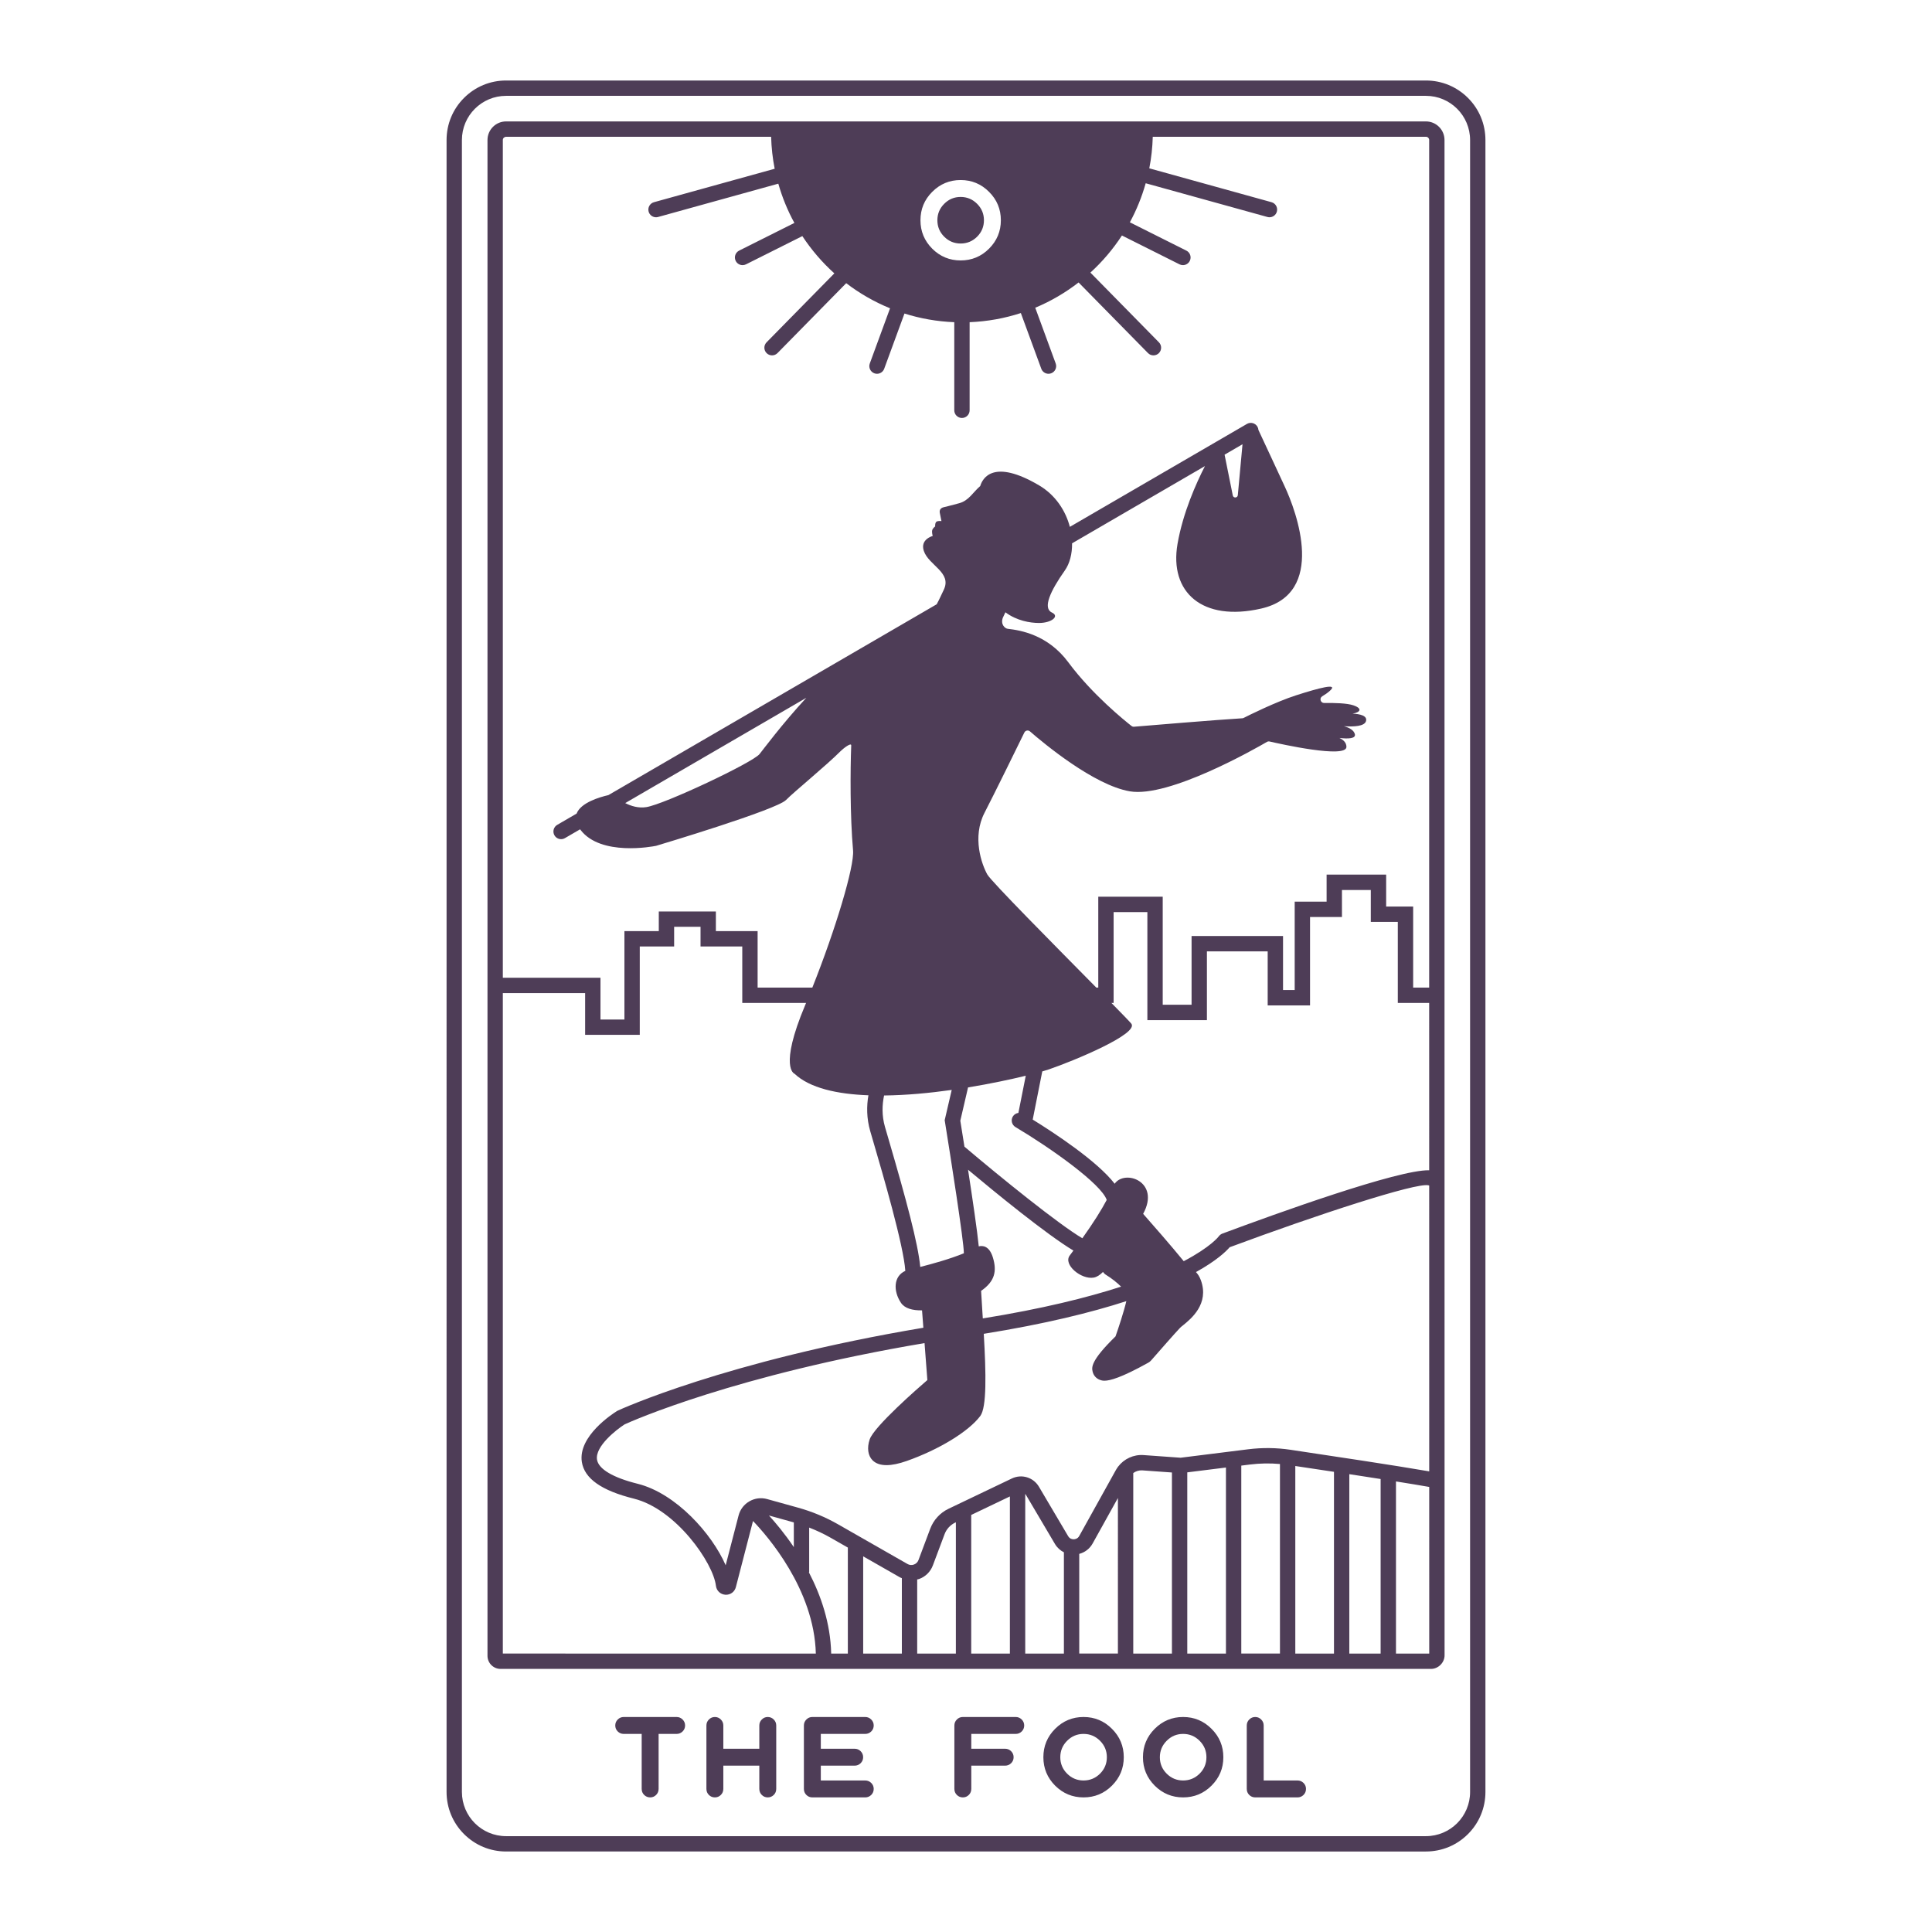 <?xml version="1.0" encoding="utf-8"?>
<!-- Generator: Adobe Illustrator 23.0.3, SVG Export Plug-In . SVG Version: 6.00 Build 0)  -->
<svg version="1.1" id="Capa_1" xmlns="http://www.w3.org/2000/svg" xmlns:xlink="http://www.w3.org/1999/xlink" x="0px" y="0px"
	 viewBox="0 0 1200 1200" enable-background="new 0 0 1200 1200" xml:space="preserve">
<path fill="#4e3d57" d="M423.987,1068.026c1.024,1.024,1.536,2.255,1.536,3.701s-0.512,2.681-1.536,3.704
	c-1.046,1.024-2.29,1.533-3.736,1.533h-11.176v34.159c0,1.471-0.512,2.715-1.536,3.739c-1.021,1.021-2.256,1.533-3.701,1.533
	s-2.693-0.512-3.736-1.533c-1.024-1.024-1.536-2.268-1.536-3.739v-34.159h-11.141c-1.467,0-2.715-0.509-3.736-1.533
	c-1.024-1.024-1.536-2.259-1.536-3.704s0.512-2.677,1.536-3.701c1.021-1.046,2.268-1.567,3.736-1.567h32.825
	C421.697,1066.459,422.941,1066.98,423.987,1068.026z M630.876,1066.459h-32.825c-1.468,0-2.712,0.521-3.735,1.567
	c-1.024,1.024-1.533,2.255-1.533,3.701v39.397c0,1.471,0.509,2.715,1.533,3.739c1.024,1.021,2.268,1.533,3.735,1.533
	c1.446,0,2.681-0.512,3.704-1.533c1.021-1.024,1.533-2.268,1.533-3.739v-14.443h21.017c1.446,0,2.69-0.512,3.735-1.536
	c1.024-1.021,1.536-2.256,1.536-3.701c0-1.468-0.512-2.715-1.536-3.735c-1.046-1.024-2.29-1.536-3.735-1.536h-21.017v-9.208h27.588
	c1.446,0,2.693-0.509,3.739-1.533c1.021-1.024,1.533-2.259,1.533-3.704s-0.512-2.677-1.533-3.701
	C633.569,1066.98,632.322,1066.459,630.876,1066.459z M476.861,1066.459c-1.446,0-2.681,0.521-3.704,1.567
	c-1.021,1.024-1.533,2.255-1.533,3.701v14.446h-22.351v-14.446c0-1.446-0.512-2.677-1.536-3.701
	c-1.021-1.046-2.256-1.567-3.701-1.567c-1.467,0-2.715,0.521-3.735,1.567c-1.024,1.024-1.536,2.255-1.536,3.701v39.397
	c0,1.471,0.512,2.715,1.536,3.739c1.021,1.021,2.268,1.533,3.735,1.533c1.446,0,2.681-0.512,3.701-1.533
	c1.024-1.024,1.536-2.268,1.536-3.739v-14.443h22.351v14.443c0,1.471,0.512,2.715,1.533,3.739c1.024,1.021,2.259,1.533,3.704,1.533
	s2.69-0.512,3.736-1.533c1.024-1.024,1.536-2.268,1.536-3.739v-39.397c0-1.446-0.512-2.677-1.536-3.701
	C479.551,1066.98,478.307,1066.459,476.861,1066.459z M537.408,1076.964c1.446,0,2.69-0.509,3.735-1.533
	c1.024-1.024,1.536-2.259,1.536-3.704s-0.512-2.677-1.536-3.701c-1.046-1.046-2.29-1.567-3.735-1.567h-32.825
	c-1.468,0-2.715,0.521-3.736,1.567c-1.024,1.024-1.536,2.255-1.536,3.701v39.397c0,1.471,0.512,2.715,1.536,3.739
	c1.021,1.021,2.268,1.533,3.736,1.533h32.825c1.446,0,2.69-0.512,3.735-1.533c1.024-1.024,1.536-2.268,1.536-3.739
	c0-1.443-0.512-2.678-1.536-3.701c-1.046-1.024-2.29-1.536-3.735-1.536H509.82v-9.205h21.017c1.446,0,2.69-0.512,3.736-1.536
	c1.024-1.021,1.536-2.256,1.536-3.701c0-1.468-0.512-2.715-1.536-3.735c-1.046-1.024-2.29-1.536-3.736-1.536H509.82v-9.208H537.408z
	 M690.656,1073.797c4.893,4.871,7.338,10.754,7.338,17.647c0,6.872-2.445,12.755-7.338,17.647
	c-4.871,4.868-10.753,7.303-17.647,7.303c-6.872,0-12.755-2.436-17.647-7.303c-4.868-4.893-7.303-10.775-7.303-17.647
	c0-6.894,2.435-12.776,7.303-17.647c4.893-4.893,10.775-7.338,17.647-7.338C679.903,1066.459,685.785,1068.904,690.656,1073.797z
	 M687.489,1091.444c0-3.981-1.415-7.384-4.238-10.208c-2.848-2.848-6.261-4.272-10.242-4.272c-3.981,0-7.384,1.424-10.208,4.272
	c-2.823,2.823-4.235,6.227-4.235,10.208s1.412,7.384,4.235,10.208c2.823,2.823,6.227,4.235,10.208,4.235
	c3.981,0,7.393-1.412,10.242-4.235C686.074,1098.828,687.489,1095.425,687.489,1091.444z M752.503,1073.797
	c4.893,4.871,7.338,10.754,7.338,17.647c0,6.872-2.445,12.755-7.338,17.647c-4.871,4.868-10.754,7.303-17.647,7.303
	c-6.872,0-12.755-2.436-17.647-7.303c-4.868-4.893-7.303-10.775-7.303-17.647c0-6.894,2.436-12.776,7.303-17.647
	c4.893-4.893,10.775-7.338,17.647-7.338C741.75,1066.459,747.632,1068.904,752.503,1073.797z M749.335,1091.444
	c0-3.981-1.415-7.384-4.238-10.208c-2.848-2.848-6.261-4.272-10.242-4.272s-7.384,1.424-10.207,4.272
	c-2.823,2.823-4.235,6.227-4.235,10.208s1.412,7.384,4.235,10.208c2.823,2.823,6.227,4.235,10.207,4.235s7.393-1.412,10.242-4.235
	C747.921,1098.828,749.335,1095.425,749.335,1091.444z M897.212,600l0.04,428.177c0,4.501-3.91,8.411-8.411,8.411H310.922
	c-4.449,0-8.051-3.568-8.134-7.997V600V86.981c0-3.089,1.203-5.993,3.387-8.178c2.184-2.184,5.088-3.387,8.177-3.387H600h285.648
	c3.089,0,5.993,1.203,8.177,3.387c2.184,2.184,3.387,5.088,3.387,8.177V600z M887.683,622.938h-19.479v-50.324h-16.773v-19.825
	h-17.92v16.776h-19.822v54.899h-26.307v-33.55h-37.743v42.701h-36.983v-67.099H691.69v56.424h-1.376
	c6.579,6.698,11.2,11.464,12.319,12.804c5.208,6.232-35.586,23.146-51.21,28.488c-0.984,0.336-2.35,0.758-4.048,1.245l-5.939,29.917
	c13.122,8.113,39.947,25.659,50.909,39.847c6.339-9.155,28.58-1.297,17.686,18.699c5.94,6.729,17.311,19.716,25.208,29.404
	c16.78-8.82,21.62-15.23,21.723-15.375c0.552-0.776,1.368-1.427,2.262-1.759c33.356-12.43,109.32-39.844,128.469-39.338
	L887.683,622.938z M609.378,801.775c0.182,3.711,0.494,8.454,0.838,13.664c0.077,1.159,0.15,2.305,0.225,3.455
	c36.961-5.981,64.871-12.929,85.898-19.736c-2.517-2.49-5.937-5.223-9.374-7.314c-0.773-0.47-1.398-1.096-1.89-1.803
	c-1.94,1.939-3.827,3.172-5.775,3.505c-7.812,1.335-19.081-8.108-14.868-13.725c0.788-1.05,1.536-2.06,2.28-3.065
	c-16.698-10.018-48.662-36.182-65.442-50.214c2.743,17.807,5.749,38.197,6.653,47.607c2.393-0.599,6.551-0.403,8.783,6.925
	C619.266,789.482,617.968,795.858,609.378,801.775z M586.757,695.782l4.371-18.811c-13.708,1.936-28.236,3.314-42.01,3.458
	c-1.215,5.758-1.48,12.457,0.563,19.534l2.268,7.787c10.947,37.411,18.266,64.675,19.639,79.161
	c7.149-1.796,18.353-4.881,27.091-8.475c-0.001-0.048-0.014-0.093-0.014-0.141c0-7.353-8.486-61.388-11.756-81.587L586.757,695.782z
	 M599.033,712.202c22.587,19.165,58.75,48.404,73.237,56.904c7.097-9.976,11.78-17.488,15.132-23.804
	c-3.382-9.994-34.871-32.31-56.666-45.259c-2.265-1.343-3.01-4.268-1.666-6.531c0.777-1.302,2.077-2.08,3.469-2.268l4.583-23.085
	c-9.284,2.267-21.864,4.961-35.847,7.256l-4.807,20.695C596.907,698.823,597.856,704.727,599.033,712.202z M571.713,136.809
	c0,6.872,2.436,12.755,7.307,17.647c4.893,4.87,10.775,7.305,17.647,7.305c6.894,0,12.776-2.436,17.644-7.305
	c4.893-4.893,7.341-10.775,7.341-17.647c0-6.894-2.448-12.776-7.341-17.647c-4.868-4.891-10.75-7.338-17.644-7.338
	c-6.872,0-12.755,2.446-17.647,7.338C574.148,124.033,571.713,129.915,571.713,136.809z M312.319,607.307h60.649v25.925h14.871
	v-54.9h21.349v-12.199h35.456v12.199h25.925v35.075h33.994c14.509-36.403,26.161-75.254,25.288-85.208
	c-1.906-21.731-1.717-49.863-1.144-65.193c0.077-2.057-5.028,1.973-6.481,3.431c-9.073,9.106-29.223,25.548-33.979,30.426
	c-5.948,6.101-77.615,27.56-80.622,28.459c-0.07,0.021-0.136,0.037-0.208,0.052c-2.118,0.424-34.173,6.537-46.76-9.815
	c-0.123-0.159-0.218-0.311-0.332-0.469l-9.425,5.479c-0.754,0.437-1.579,0.645-2.392,0.645c-1.641,0-3.239-0.849-4.123-2.37
	c-1.322-2.276-0.549-5.192,1.725-6.515l12.033-6.995c2.594-6.828,14.341-10.246,19.743-11.477l203.913-118.532
	c1.655-3.039,3-6.1,4.382-8.964c5.243-10.868-9.421-15.18-12.391-24.209c-2.383-7.244,5.528-9.245,5.528-9.245
	s-0.667-2.288-0.286-3.622s1.811-2.288,1.811-2.288s-0.19-2.478,0.953-3.05c1.144-0.572,2.954-0.286,2.954-0.286l-1.048-5.242
	c-0.382-2.288,1.396-3.203,2.668-3.431c1.792-0.321,3.773-0.993,9.246-2.383c6.151-1.562,8.818-6.987,13.221-10.71
	c1.39-4.675,7.935-17.286,36.531-0.442c10.295,6.064,16.539,15.863,19.143,25.791l109.993-63.938
	c2.277-1.32,5.194-0.549,6.515,1.725c0.373,0.643,0.562,1.336,0.615,2.03c4.163,8.72,11.014,23.796,16.149,34.701
	c7.708,16.369,26.205,66.918-14.404,76.225c-36.6,8.387-57.202-10.124-51.995-40.17c3.347-19.312,11.582-37.668,17.042-48.328
	l-82.533,47.975c0.075,6.521-1.443,12.535-4.513,16.885c-8.95,12.678-13.921,23.385-8.006,26.115
	c4.956,2.288-0.287,6.481-8.006,6.481c-5.59,0-13.91-1.404-20.884-6.643l-1.609,3.402c-1.525,4.194,1.354,6.67,3.05,6.862
	c8.017,0.909,24.958,3.702,37.65,20.83c14.819,19.999,35.244,36.404,39.235,39.525c0.448,0.351,0.98,0.511,1.547,0.464
	c6.807-0.57,52.327-4.368,67.265-5.244c0.309-0.018,0.583-0.095,0.858-0.234c2.84-1.439,19.881-9.968,32.573-14.036
	c13.887-4.451,26.907-8.012,20.831-2.671c-1.402,1.233-2.989,2.323-4.6,3.271c-1.994,1.173-1.09,4.224,1.223,4.185
	c6.622-0.112,14.224,0.11,18.133,1.446c5.644,1.93,4.469,4.316-0.534,5.16c4.517,0.215,9.297,1.218,8.346,4.632
	c-0.914,3.281-7.595,3.593-13.723,3.16c3.215,0.9,6.091,2.381,6.78,4.852c0.814,2.923-4.109,3.093-9.557,2.461
	c2.49,1.187,4.349,2.937,4.349,5.551c0,7.378-41.22-1.853-47.741-3.359c-0.561-0.13-1.129-0.045-1.626,0.245
	c-7.027,4.096-60.853,34.868-85.167,30.711c-22.31-3.814-53.54-29.847-62.027-37.226c-1.121-0.975-2.848-0.621-3.5,0.714
	c-4.302,8.805-18.187,37.168-24.74,49.865c-7.811,15.134-1.736,32.049,1.736,38.28c2.407,4.321,41.932,44.145,67.693,70.251h1.232
	v-56.423h40.029v67.099h17.921v-42.701h56.805v33.55h7.245v-54.899h19.822v-16.776h36.983v19.826h16.773v50.324h9.946l-0.001-13.406
	V600V86.981c0-0.559-0.201-1.042-0.596-1.438c-0.198-0.198-0.417-0.347-0.657-0.446c-0.24-0.099-0.501-0.15-0.78-0.15H716.004
	c-0.185,6.685-0.907,13.237-2.159,19.605l75.913,21.035c2.538,0.703,4.024,3.328,3.32,5.864c-0.583,2.111-2.501,3.495-4.589,3.495
	c-0.422,0-0.85-0.057-1.275-0.175l-75.602-20.948c-2.402,8.504-5.698,16.637-9.837,24.255l35.09,17.578
	c2.352,1.179,3.304,4.043,2.125,6.396c-0.835,1.668-2.516,2.633-4.263,2.633c-0.717,0-1.446-0.163-2.131-0.506l-35.746-17.907
	c-5.541,8.49-12.116,16.245-19.583,23.046l42.559,43.301c1.846,1.877,1.821,4.894-0.056,6.739c-0.928,0.912-2.135,1.367-3.341,1.367
	c-1.232,0-2.467-0.476-3.397-1.426l-43.102-43.853c-8.195,6.344-17.228,11.651-26.921,15.696l12.703,34.614
	c0.906,2.47-0.36,5.208-2.833,6.115c-0.54,0.199-1.095,0.293-1.641,0.293c-1.942,0-3.767-1.196-4.474-3.126l-12.697-34.597
	c-10.087,3.279-20.759,5.24-31.819,5.679v54.726c0,2.633-2.135,4.766-4.766,4.766s-4.766-2.133-4.766-4.766V200.12
	c-10.736-0.427-21.112-2.272-30.936-5.38l-12.587,34.298c-0.707,1.93-2.532,3.126-4.474,3.126c-0.546,0-1.101-0.095-1.641-0.293
	c-2.473-0.908-3.739-3.646-2.833-6.115l12.577-34.271c-9.796-3.997-18.94-9.261-27.228-15.598l-42.672,43.413
	c-0.931,0.949-2.166,1.426-3.397,1.426c-1.207,0-2.414-0.455-3.341-1.367c-1.877-1.844-1.902-4.862-0.056-6.739l42.102-42.833
	c-7.573-6.816-14.254-14.597-19.875-23.138l-34.994,17.53c-0.686,0.343-1.415,0.506-2.131,0.506c-1.747,0-3.428-0.965-4.263-2.633
	c-1.179-2.353-0.226-5.217,2.125-6.396l34.318-17.191c-4.197-7.655-7.547-15.83-9.985-24.387l-74.681,20.693
	c-0.425,0.118-0.853,0.175-1.275,0.175c-2.088,0-4.005-1.384-4.589-3.495c-0.704-2.536,0.782-5.161,3.32-5.864l74.968-20.773
	c-1.283-6.449-2.018-13.09-2.206-19.867H314.352c-0.469,0-0.871,0.173-1.226,0.452c-0.068,0.054-0.148,0.08-0.211,0.143
	c-0.395,0.395-0.596,0.879-0.596,1.438V600V607.307z M765.704,307.717c0.36,1.788,2.961,1.65,3.128-0.167l2.916-31.616
	l-11.137,6.474L765.704,307.717z M388.335,498.807c3.613,1.854,8.194,3.284,13.116,2.507c11.283-1.78,65.965-27.598,70.305-32.939
	c2.11-2.597,13.924-18.568,29.063-34.954L388.335,498.807z M506.729,1027.058c-1.006-39.988-30.316-73.312-39.022-82.336
	l-10.647,41.064c-0.738,2.845-3.208,4.744-6.093,4.744c-0.152,0-0.301-0.006-0.456-0.016c-3.081-0.211-5.482-2.507-5.845-5.578
	c-1.657-14.232-24.839-47.603-50.926-54.09c-20.145-5.011-30.725-12.463-32.341-22.779c-2.516-16.059,19.335-30.101,21.833-31.649
	c0.158-0.096,0.32-0.186,0.487-0.264c0.694-0.324,66.747-30.823,189.8-51.472l-0.825-10.797c-5.986,0.121-10.79-1.236-13.105-4.708
	c-4.879-7.318-4.638-16.528,2.716-19.807c-0.974-15.619-14.2-60.83-19.5-78.941l-2.28-7.822c-2.336-8.091-2.287-15.677-1.137-22.297
	c-19.419-0.721-36.398-4.447-45.931-13.41c0,0-9.832-3.456,6.659-42.627c0.186-0.443,0.371-0.89,0.557-1.335h-39.633v-35.075
	h-25.925v-12.199h-16.394v12.199H397.37v54.9h-33.933v-25.925h-51.118v410.219H506.729z M493.059,960.941V945.6l-15.449-4.293
	C481.659,945.733,487.31,952.439,493.059,960.941z M526.611,961.229l-10.735-6.134c-4.261-2.435-8.715-4.509-13.285-6.287v27.735
	h-0.209c7.478,14.356,13.461,31.641,13.881,50.514h10.348V961.229z M560.159,980.234c-0.402-0.182-0.823-0.305-1.21-0.526
	l-22.807-13.032v60.382h24.017V980.234z M593.71,945.516l-0.425,0.203c-3.059,1.461-5.402,4.018-6.596,7.198l-7.276,19.4
	c-1.471,3.928-4.576,6.996-8.523,8.424c-0.392,0.141-0.801,0.184-1.201,0.29v46.026h24.02V945.516z M627.258,929.471l-24.017,11.486
	v86.1h24.017V929.471z M660.81,964.168c-2.271-1.136-4.216-2.897-5.575-5.201l-18.119-30.666c-0.087-0.148-0.222-0.242-0.326-0.372
	v99.128h24.02V964.168z M694.358,930.428l-15.684,28.229c-1.828,3.292-4.823,5.574-8.334,6.49v61.91h24.017V930.428z
	 M727.909,914.589l-18.302-1.308c-2.06-0.158-4.086,0.46-5.718,1.65v112.126h24.02V914.589z M761.457,911.507l-24.017,3.002v112.549
	h24.017V911.507z M795.005,909.321c-6.176-0.549-12.395-0.458-18.557,0.312l-5.461,0.682v116.742h24.017V909.321z M801.527,900.48
	c24.036,3.578,65.541,9.834,86.183,13.408l-0.017-177.541c-0.161-0.046-0.323-0.076-0.482-0.139
	c-7.716-1.741-68.648,18.104-123.43,38.472c-2.186,2.534-8.04,8.27-20.938,15.428c1.147,1.239,2.23,2.838,3.045,5.077
	c5.336,14.675-6.128,23.964-11.023,27.932c-0.754,0.608-1.409,1.111-1.837,1.551c-2.566,2.634-13.906,15.569-18.06,20.328
	c-0.481,0.552-1.055,1.018-1.694,1.374c-16.903,9.413-23.899,11.216-27.287,11.216c-1.291,0-2.057-0.261-2.646-0.462
	c-2.401-0.822-4.161-2.78-4.707-5.24c-0.546-2.463-1.452-6.549,14.238-21.839c1.795-5.108,5.153-15.192,6.71-21.883
	c-21.82,7.071-50.625,14.199-88.55,20.293c1.45,24.754,1.877,45.657-2.169,51.051c-7.207,9.612-25.556,20.834-45.661,27.923
	c-4.914,1.731-9.118,2.597-12.593,2.597c-3.717,0-6.599-0.99-8.613-2.975c-2.91-2.867-3.596-7.719-1.831-12.981
	c2.696-8.054,30.384-32.195,35.835-36.893l-1.754-22.954c-117.29,19.761-181.717,48.394-186.235,50.446
	c-5.135,3.261-18.491,13.71-17.198,21.926c0.925,5.858,9.882,11.182,25.227,14.998c23.775,5.914,46.219,31.072,54.689,50.625
	l8.008-30.886c0.974-3.76,3.363-6.897,6.726-8.836c3.36-1.936,7.266-2.429,11.014-1.396l19.27,5.355
	c8.675,2.408,17.036,5.895,24.855,10.363l43.073,24.613c1.232,0.711,2.653,0.831,3.974,0.344c1.334-0.481,2.342-1.477,2.839-2.802
	l7.276-19.404c2.063-5.498,6.115-9.919,11.405-12.451l39.3-18.795c6.146-2.932,13.385-0.732,16.847,5.132l18.119,30.666
	c1.058,1.787,2.677,1.964,3.481,1.955c0.692-0.009,2.414-0.23,3.422-2.048l22.748-40.945c0.379-0.681,0.813-1.319,1.269-1.937
	v-0.179h0.117c3.678-4.861,9.644-7.634,15.812-7.192l23.021,1.644l41.959-5.243C783.991,899.084,792.833,899.18,801.527,900.48z
	 M828.557,914.179c-8.633-1.31-16.892-2.55-24.02-3.615v116.493h24.02V914.179z M857.532,918.639
	c-6.301-0.987-12.876-2.003-19.444-3.008v111.426h19.444V918.639z M887.72,1027.058l-0.009-103.494
	c-5.437-0.956-12.574-2.131-20.648-3.419v106.913H887.72z M596.667,151.253c3.981,0,7.393-1.412,10.242-4.237
	c2.823-2.823,4.235-6.227,4.235-10.207s-1.412-7.383-4.235-10.207c-2.848-2.847-6.261-4.271-10.242-4.271
	c-3.984,0-7.384,1.424-10.207,4.271c-2.826,2.825-4.238,6.227-4.238,10.207s1.412,7.384,4.238,10.207
	C589.283,149.841,592.683,151.253,596.667,151.253z M922.628,86.981V600v513.019c0,9.878-3.847,19.165-10.831,26.15
	c-6.984,6.985-16.271,10.831-26.149,10.831H600H314.352c-9.878,0-19.164-3.847-26.149-10.831
	c-6.985-6.985-10.831-16.271-10.831-26.15V600V86.981c0-9.878,3.847-19.165,10.831-26.149C295.188,53.847,304.474,50,314.352,50H600
	h285.648c9.879,0,19.165,3.847,26.149,10.831C918.781,67.816,922.628,77.103,922.628,86.981z M913.097,86.981
	c0-7.58-3.072-14.442-8.04-19.41c-4.967-4.968-11.83-8.04-19.41-8.04H600H314.352c-7.58,0-14.442,3.072-19.41,8.04
	c-4.967,4.967-8.04,11.83-8.04,19.41V600v513.019c0,7.58,3.072,14.443,8.04,19.41c4.967,4.968,11.83,8.04,19.41,8.04H600h285.648
	c7.58,0,14.443-3.072,19.41-8.04c4.968-4.967,8.04-11.83,8.04-19.41V600V86.981z M805.911,1105.887h-21.017v-34.159
	c0-1.446-0.512-2.677-1.536-3.701c-1.021-1.046-2.256-1.567-3.701-1.567c-1.468,0-2.715,0.521-3.735,1.567
	c-1.024,1.024-1.536,2.255-1.536,3.701v39.397c0,1.471,0.512,2.715,1.536,3.739c1.021,1.021,2.268,1.533,3.735,1.533h26.254
	c1.446,0,2.69-0.512,3.735-1.533c1.024-1.024,1.536-2.268,1.536-3.739c0-1.443-0.512-2.678-1.536-3.701
	C808.601,1106.399,807.357,1105.887,805.911,1105.887z"/>
</svg>
